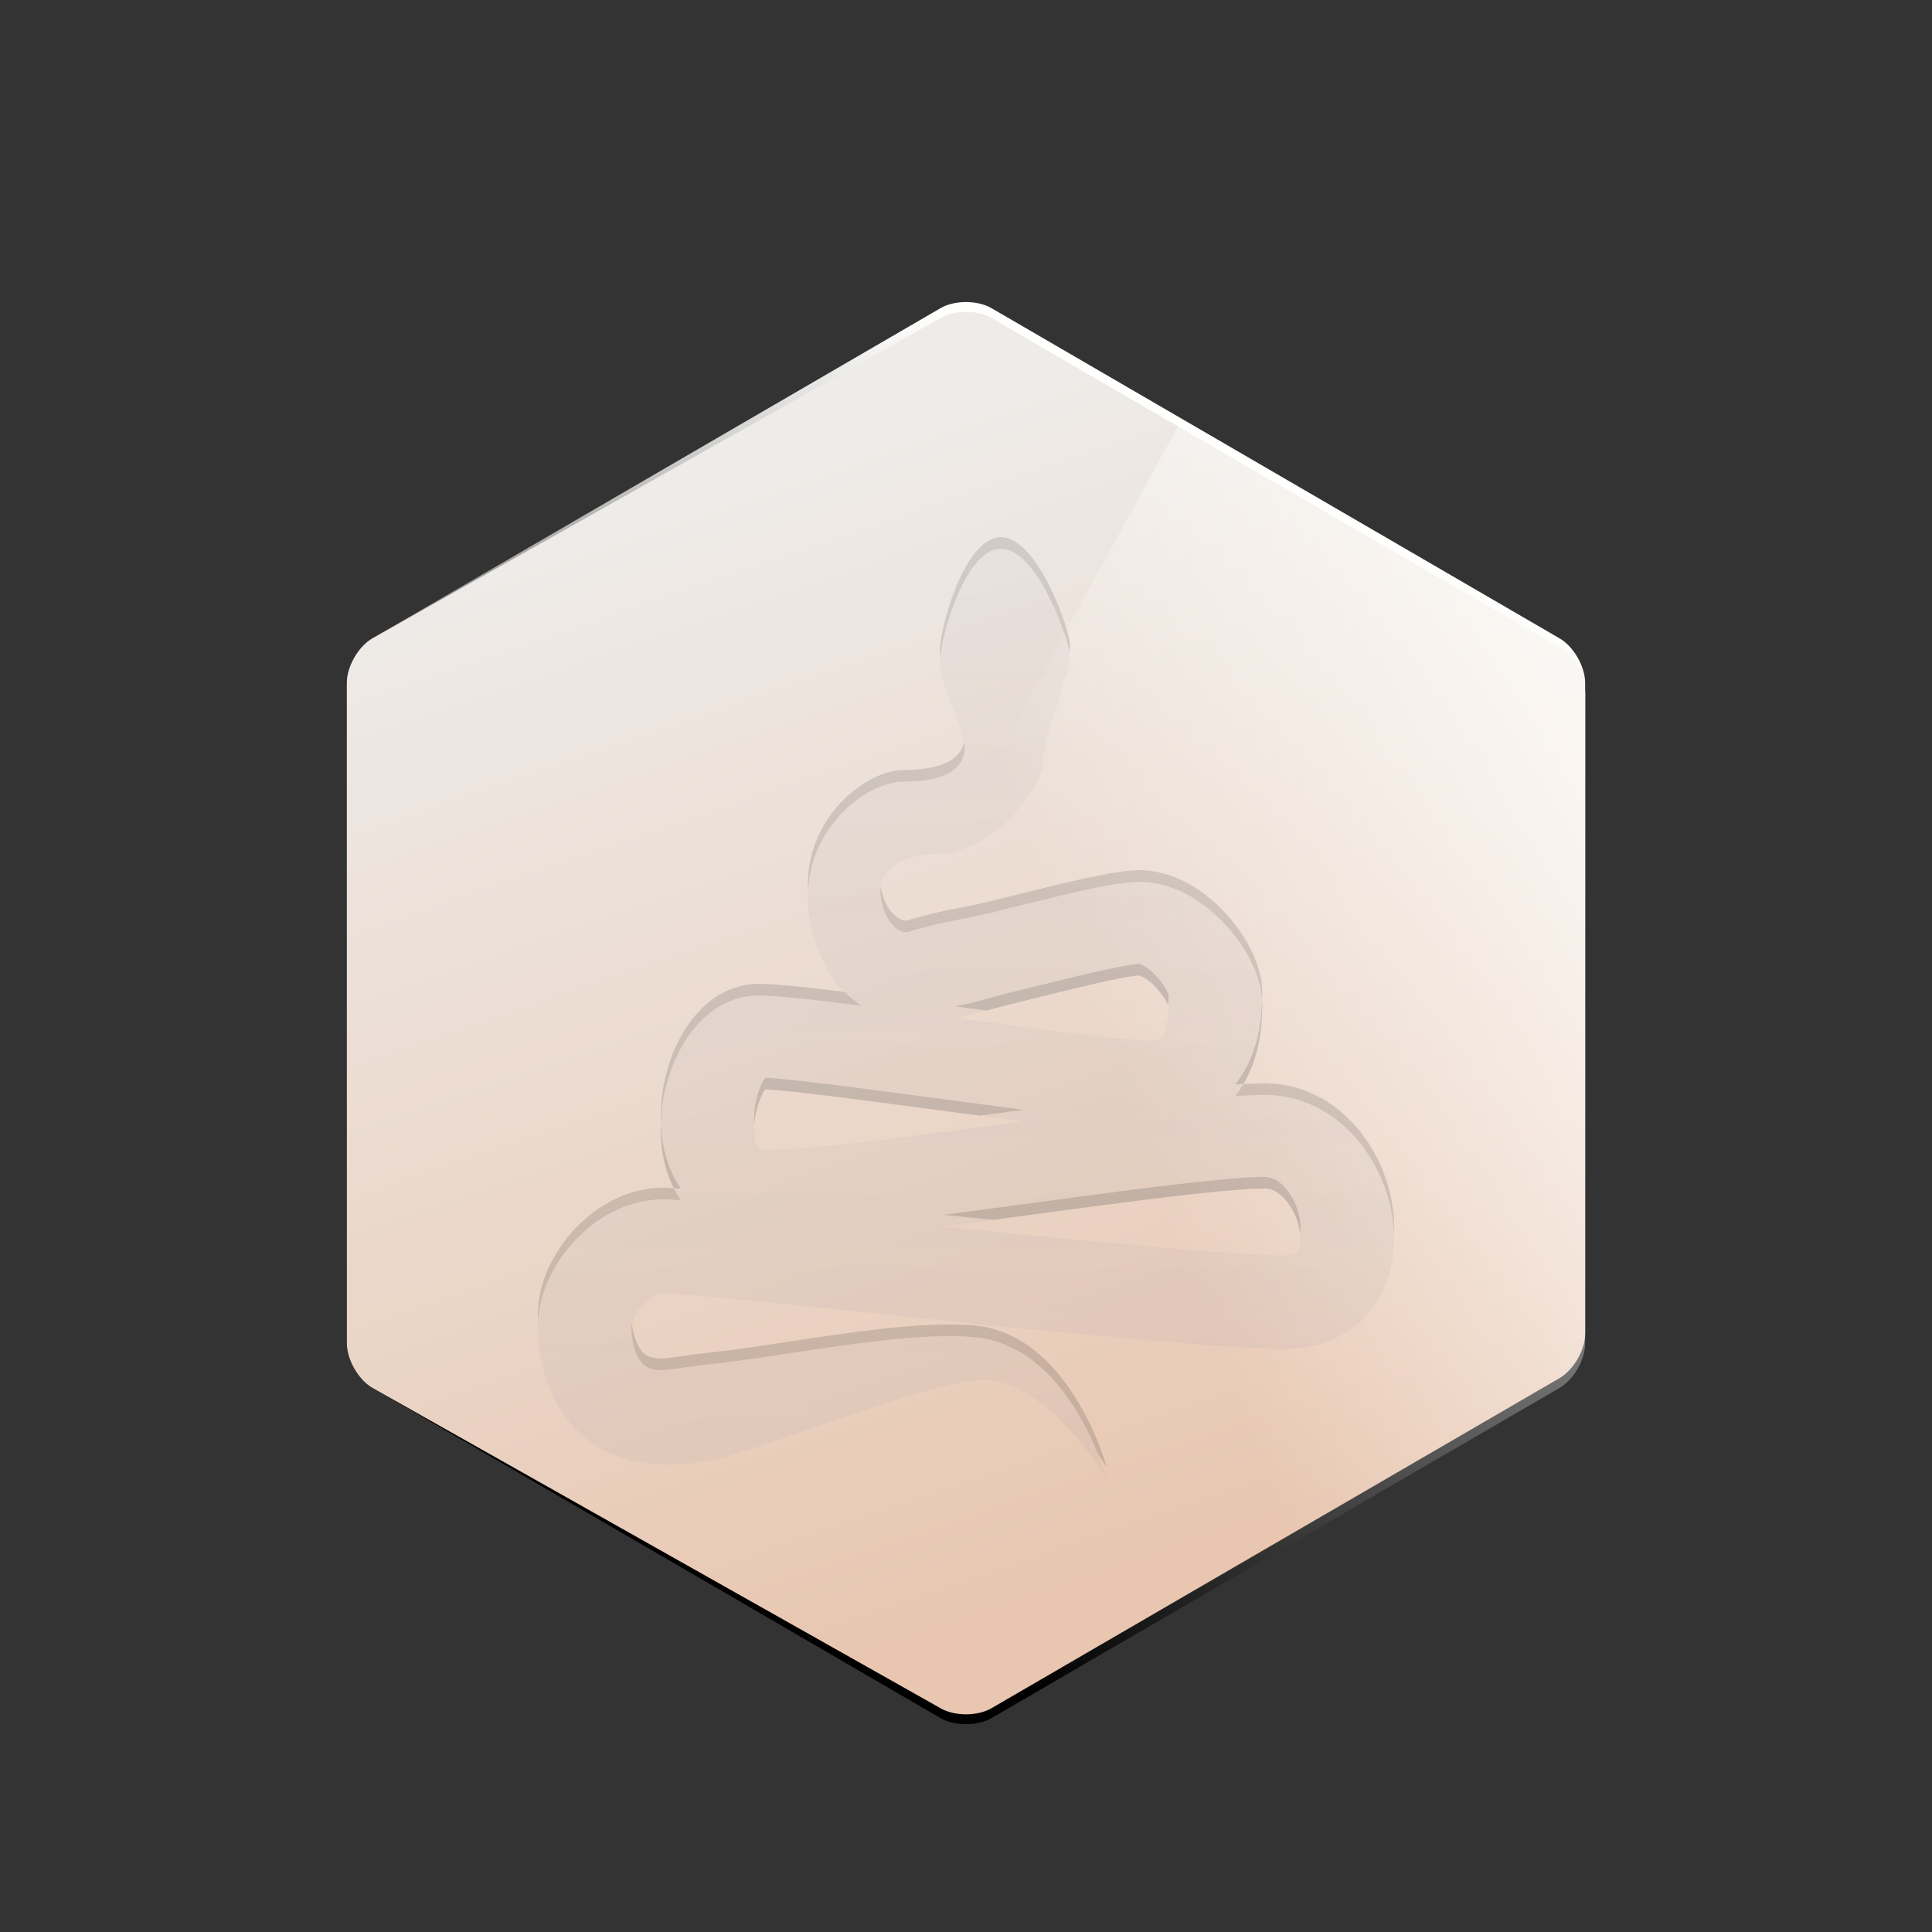 <?xml version="1.0" encoding="utf-8"?>
<!-- Generator: Adobe Illustrator 15.0.2, SVG Export Plug-In . SVG Version: 6.00 Build 0)  -->
<!DOCTYPE svg PUBLIC "-//W3C//DTD SVG 1.1//EN" "http://www.w3.org/Graphics/SVG/1.1/DTD/svg11.dtd">
<svg version="1.1" id="Calque_1" xmlns="http://www.w3.org/2000/svg" xmlns:xlink="http://www.w3.org/1999/xlink" x="0px" y="0px"
	 width="205px" height="205px" viewBox="0 0 205 205" enable-background="new 0 0 205 205" xml:space="preserve">
<rect x="0" y="0" width="205" height="205" fill="#333333" stroke="none"/>
<linearGradient id="SVGID_1_" gradientUnits="userSpaceOnUse" x1="401.403" y1="-236.663" x2="344.384" y2="-349.133" gradientTransform="matrix(1 0 0 -1 -269.6 -186.96)">
	<stop  offset="0" style="stop-color:#FFFFFE"/>
	<stop  offset="1" style="stop-color:#000000"/>
</linearGradient>
<path fill="url(#SVGID_1_)" d="M36.805,72.45c0-1.725,1.22-3.848,2.713-4.715l60.269-35.033c1.491-0.868,3.936-0.868,5.426,0
	l60.27,35.033c1.494,0.868,2.713,2.99,2.713,4.715v70.101c0,1.727-1.219,3.848-2.713,4.715l-60.27,35.031
	c-1.49,0.87-3.935,0.87-5.426,0l-60.269-35.031c-1.493-0.867-2.713-2.988-2.713-4.715V72.45z"/>
<linearGradient id="SVGID_2_" gradientUnits="userSpaceOnUse" x1="392.066" y1="-353.295" x2="352.456" y2="-237.607" gradientTransform="matrix(1 0 0 -1 -269.6 -186.96)">
	<stop  offset="0" style="stop-color:#E8C6B0"/>
	<stop  offset="1" style="stop-color:#EEEBE8"/>
</linearGradient>
<path fill="url(#SVGID_2_)" d="M36.805,72.45c0-1.725,1.22-3.848,2.713-4.715l60.269-33.986c1.491-0.868,3.936-0.868,5.426,0
	l60.27,35.031c1.494,0.869,2.713,2.99,2.713,4.716v68.008c0,1.725-1.219,3.85-2.713,4.717l-60.27,35.03
	c-1.49,0.87-3.935,0.87-5.426,0l-60.269-33.985c-1.493-0.867-2.713-2.988-2.713-4.715V72.45z"/>
<linearGradient id="SVGID_3_" gradientUnits="userSpaceOnUse" x1="441.716" y1="-278.518" x2="386.789" y2="-299.443" gradientTransform="matrix(1 0 0 -1 -269.6 -186.96)">
	<stop  offset="0" style="stop-color:#FFFFFE;stop-opacity:0.75"/>
	<stop  offset="1" style="stop-color:#FFFFFE;stop-opacity:0"/>
</linearGradient>
<path fill="url(#SVGID_3_)" d="M62.023,159.956l37.764,21.295c1.491,0.87,3.936,0.87,5.426,0l60.27-35.03
	c1.494-0.867,2.713-2.992,2.713-4.717V73.496c0-1.726-1.219-3.848-2.713-4.716l-40.487-23.534"/>
<linearGradient id="SVGID_4_" gradientUnits="userSpaceOnUse" x1="372.1" y1="-244.367" x2="372.1" y2="-345.333" gradientTransform="matrix(1 0 0 -1 -269.6 -186.96)">
	<stop  offset="0" style="stop-color:#808090;stop-opacity:0.05"/>
	<stop  offset="1" style="stop-color:#9595A4;stop-opacity:0.1"/>
</linearGradient>
<path fill="url(#SVGID_4_)" d="M147.605,128.357c-0.291-1.41-0.752-2.75-1.377-4.03c-0.629-1.278-1.414-2.494-2.4-3.618
	c-0.99-1.116-2.188-2.146-3.616-2.948c-1.424-0.801-3.089-1.356-4.787-1.521c-0.428-0.042-0.845-0.063-1.274-0.062l-0.434,0.002
	l-0.443,0.014c-0.576,0.018-1.127,0.046-1.672,0.076c-0.184,0.013-0.363,0.026-0.545,0.039c1.094-1.371,1.748-2.847,2.152-4.205
	c0.432-1.449,0.611-2.814,0.688-4.108c0.021-0.322,0.031-0.644,0.035-0.953l0.002-0.233v-0.334l-0.002-0.097l-0.014-0.269
	c-0.014-0.231-0.027-0.344-0.045-0.5c-0.146-1.143-0.436-1.987-0.747-2.75c-0.632-1.506-1.401-2.677-2.269-3.776
	c-0.875-1.089-1.858-2.076-3.035-2.971c-1.186-0.883-2.572-1.711-4.399-2.203c-0.455-0.122-0.938-0.217-1.444-0.274
	c-0.502-0.059-1.082-0.075-1.529-0.05c-0.86,0.042-1.45,0.133-2.053,0.224c-1.17,0.186-2.213,0.403-3.254,0.627
	c-2.059,0.452-4.041,0.937-6.009,1.422l-2.933,0.726c-0.971,0.238-1.938,0.483-2.903,0.684c-0.967,0.205-1.934,0.374-2.872,0.567
	c-0.932,0.195-1.853,0.424-2.677,0.65l-1.031,0.275c-0.052,0.015-0.096,0.026-0.102,0.039c-0.074,0.003,0.102,0.006,0.045,0.009
	l-0.095,0.008c-0.097,0.006-0.043,0.007-0.039,0.015c-0.01,0.023-0.095,0.038-0.143,0.053c-0.212,0.053-0.477,0.054-0.806-0.09
	c-0.325-0.14-0.702-0.425-1.027-0.835c-0.33-0.407-0.609-0.932-0.811-1.519c-0.104-0.294-0.182-0.605-0.238-0.927L93.48,95.39
	c-0.004-0.075-0.006,0.036-0.009-0.013l-0.008-0.094l-0.009-0.092L93.45,95.17c-0.004-0.014-0.011-0.022-0.015-0.062
	c-0.016-0.124-0.024-0.257-0.024-0.394c-0.005-0.25,0.028-0.517,0.075-0.793c0.187-0.815,1.134-3.304,5.875-3.304
	c5.676,0,11.23-6.855,11.23-9.456s2.956-9.929,2.956-11.465c-0.005-1.538-3.434-11.467-7.334-11.467
	c-3.898,0-6.499,9.693-6.499,12.115c0,2.421,2.654,6.915,2.654,8.924c0,2.009-1.595,3.665-6.438,3.665
	c-4.848,0-13.217,7.242-9.149,17.747v-0.001c0.145,0.42,0.314,0.838,0.505,1.252c0.639,1.355,1.556,2.668,2.804,3.779
	c0.408,0.36,0.854,0.694,1.331,1c-1.728-0.222-3.467-0.437-5.223-0.633c-1.027-0.114-2.059-0.222-3.138-0.313
	c-0.542-0.048-1.09-0.087-1.699-0.115l-0.479-0.018l-0.28-0.003l-0.375,0.003c-0.689,0.02-1.372,0.135-1.996,0.323
	c-1.257,0.373-2.256,0.989-3.034,1.622c-0.782,0.636-1.378,1.304-1.876,1.962c-0.984,1.321-1.612,2.627-2.103,3.938
	c-0.477,1.311-0.795,2.635-0.973,3.996c-0.176,1.361-0.212,2.767-0.037,4.243c0.182,1.472,0.572,3.043,1.408,4.621
	c0.183,0.338,0.388,0.679,0.614,1.011c-0.347-0.024-0.705-0.049-1.099-0.072l-0.511-0.02l-0.336-0.002l-0.344,0.01
	c-0.46,0.017-0.915,0.062-1.353,0.137c-0.882,0.143-1.719,0.385-2.492,0.691c-1.545,0.619-2.848,1.479-3.977,2.455
	c-1.125,0.987-2.078,2.092-2.88,3.337c-0.797,1.251-1.463,2.636-1.863,4.293c-0.098,0.415-0.178,0.851-0.23,1.302l-0.034,0.347
	c-0.011,0.12-0.02,0.221-0.026,0.381l-0.011,0.344l-0.004,0.308c0.006,0.69,0.05,1.375,0.13,2.055
	c0.162,1.363,0.47,2.732,0.994,4.12c0.529,1.382,1.296,2.791,2.397,4.063c1.092,1.274,2.531,2.37,4.083,3.07
	c1.55,0.712,3.147,1.051,4.625,1.193l0.282,0.024l0.316,0.017l0.449,0.023l0.583,0.01l0.507-0.01
	c0.664-0.013,1.275-0.063,1.864-0.125c1.172-0.134,2.258-0.342,3.307-0.617c2.084-0.574,4.047-1.24,5.992-1.896l5.745-1.981
	c3.782-1.33,7.542-2.613,11.256-3.572c0.928-0.23,1.853-0.438,2.754-0.59l0.669-0.1l0.334-0.045c0.096-0.014,0.19-0.021,0.283-0.03
	c0.379-0.034,0.766-0.038,1.155-0.013c1.575,0.098,3.247,0.779,4.785,1.814c1.556,1.025,2.985,2.375,4.295,3.85
	c0.659,0.742,1.28,1.523,1.877,2.326c0.599,0.808,1.169,1.643,1.688,2.513c-0.572-1.95-1.364-3.849-2.33-5.687
	c-0.973-1.834-2.145-3.602-3.646-5.203c-0.76-0.793-1.607-1.536-2.566-2.188c-0.963-0.645-2.045-1.191-3.229-1.552
	c-0.592-0.185-1.209-0.318-1.835-0.396c-0.154-0.021-0.313-0.037-0.469-0.048l-0.424-0.038c-0.287-0.021-0.559-0.035-0.837-0.047
	c-1.105-0.048-2.188-0.031-3.252,0.012c-2.135,0.082-4.22,0.285-6.274,0.539c-2.059,0.246-4.089,0.533-6.107,0.825l-5.981,0.906
	c-1.972,0.29-3.927,0.548-5.795,0.741c-0.928,0.107-1.825,0.242-2.648,0.357c-0.412,0.061-0.802,0.109-1.145,0.148l-0.25,0.023
	l-0.114,0.008l-0.052,0.006c-0.078,0.002,0.047,0.005-0.002,0.005l-0.31,0.005l-0.06,0.003h-0.091
	c-0.528-0.004-0.928-0.108-1.209-0.235c-0.286-0.133-0.485-0.283-0.708-0.537c-0.217-0.25-0.445-0.625-0.635-1.123
	c-0.191-0.489-0.338-1.099-0.41-1.735c-0.039-0.315-0.058-0.644-0.061-0.955c0,0.003,0-0.017,0-0.033v-0.038
	c0-0.023,0-0.087,0-0.072v0.035c-0.002,0.035,0,0.014,0,0.002c0-0.004,0.002-0.021,0.004-0.027c0.005-0.049,0.016-0.108,0.035-0.184
	c0.067-0.304,0.262-0.771,0.55-1.211c0.284-0.443,0.657-0.881,1.051-1.22c0.392-0.341,0.804-0.59,1.127-0.715
	c0.165-0.067,0.303-0.104,0.414-0.122c0.054-0.011,0.104-0.014,0.147-0.014h0.074l0.241,0.005c0.398,0.021,0.884,0.059,1.358,0.096
	l1.458,0.123c3.942,0.358,7.953,0.772,11.95,1.187c8.002,0.822,16.021,1.664,24.057,2.455c4.015,0.396,8.037,0.777,12.076,1.135
	c2.022,0.177,4.042,0.343,6.079,0.498c2.04,0.149,4.078,0.289,6.195,0.379c0.529,0.025,1.067,0.043,1.621,0.055l0.42,0.003h0.485
	h0.19l0.313-0.013c0.225-0.006,0.389-0.016,0.592-0.032c1.525-0.123,3.235-0.507,4.885-1.415c0.818-0.453,1.604-1.031,2.293-1.71
	s1.273-1.452,1.732-2.252c0.928-1.614,1.359-3.3,1.514-4.866C148.016,131.264,147.893,129.773,147.605,128.357z M124.002,106.596
	l0.002,0.062c0,0.005,0,0.007,0,0.005v0.009C124.002,106.645,124.002,106.555,124.002,106.596z M105.619,106.971
	c1.98-0.527,3.949-0.986,5.893-1.475c1.938-0.479,3.869-0.952,5.742-1.362c0.928-0.2,1.857-0.391,2.674-0.519
	c0.387-0.063,0.786-0.108,0.941-0.114c0.008,0.003,0.01,0.003,0.021,0.005c0.121,0.025,0.525,0.204,0.944,0.529
	c0.429,0.32,0.882,0.765,1.265,1.247c0.383,0.474,0.709,1.019,0.851,1.37c0.024,0.055,0.04,0.102,0.053,0.139L124,106.875
	c-0.002,0.189-0.008,0.376-0.02,0.557c-0.039,0.713-0.143,1.355-0.289,1.834c-0.141,0.483-0.316,0.771-0.403,0.867
	c-0.099,0.096-0.083,0.098-0.271,0.172c-0.094,0.028-0.235,0.066-0.435,0.086c-0.048,0.008-0.104,0.01-0.155,0.014h-0.046
	c-0.019,0,0,0.008-0.085,0.01l-0.251,0.001l-0.271-0.011c-0.801-0.022-1.766-0.102-2.711-0.188
	c-0.955-0.091-1.928-0.192-2.905-0.306c-1.961-0.223-3.938-0.467-5.923-0.723l-8.886-1.176c0.425-0.074,0.845-0.158,1.259-0.252
	C103.637,107.523,104.631,107.232,105.619,106.971z M80.547,116.896c0.19-0.533,0.446-1.015,0.659-1.313
	c0.323,0.02,0.672,0.043,1.027,0.077c0.928,0.075,1.894,0.181,2.869,0.284c3.905,0.44,7.893,0.978,11.876,1.509l11.606,1.535
	c-6.425,0.872-12.829,1.747-19.164,2.442c-1.957,0.207-3.912,0.397-5.784,0.514c-0.468,0.027-0.925,0.053-1.37,0.066l-0.647,0.016
	l-0.258,0.002l-0.169-0.002c-0.008-0.002-0.013-0.002-0.023-0.002c-0.401-0.025-0.579-0.104-0.611-0.127
	c-0.038-0.026-0.061-0.023-0.18-0.231c-0.111-0.204-0.25-0.608-0.313-1.134C79.937,119.482,80.116,118.052,80.547,116.896z
	 M137.979,131.885c-0.039,0.43-0.15,0.732-0.231,0.864c-0.088,0.137-0.101,0.146-0.222,0.224c-0.117,0.066-0.408,0.176-0.881,0.211
	l-0.164,0.012l-0.067,0.003h-0.187l-0.605-0.003c-0.449-0.012-0.918-0.023-1.395-0.045c-1.908-0.076-3.885-0.217-5.857-0.361
	c-1.979-0.148-3.969-0.314-5.96-0.487c-3.985-0.349-7.978-0.729-11.972-1.122c-3.433-0.339-6.862-0.691-10.297-1.039
	c4.834-0.63,9.631-1.299,14.426-1.936c3.979-0.529,7.951-1.049,11.875-1.49c1.959-0.21,3.918-0.414,5.775-0.531
	c0.463-0.026,0.916-0.05,1.346-0.064l0.636-0.01c0.073,0,0.157,0.006,0.231,0.013c0.303,0.032,0.592,0.121,0.922,0.303
	c0.654,0.353,1.441,1.194,1.959,2.265C137.835,129.736,138.075,131.011,137.979,131.885z"/>
<g opacity="0.15">
	
		<linearGradient id="SVGID_5_" gradientUnits="userSpaceOnUse" x1="402.095" y1="-244.381" x2="402.095" y2="-345.319" gradientTransform="matrix(1 0 0 -1 -269.6 -186.96)">
		<stop  offset="0" style="stop-color:#2D2B2C"/>
		<stop  offset="1" style="stop-color:#0C0C0C"/>
	</linearGradient>
	<path fill="url(#SVGID_5_)" d="M133.209,110.87c-0.404,1.356-1.059,2.834-2.152,4.204c0.182-0.014,0.361-0.029,0.545-0.039
		c0.108-0.006,0.225-0.012,0.334-0.016c0.584-0.979,0.992-1.977,1.273-2.916c0.432-1.451,0.611-2.815,0.688-4.109
		c0.021-0.322,0.031-0.643,0.035-0.953l0.002-0.232v-0.336l-0.002-0.096l-0.014-0.236c-0.004,0.207-0.008,0.411-0.021,0.62
		C133.82,108.055,133.641,109.42,133.209,110.87z"/>
	
		<linearGradient id="SVGID_6_" gradientUnits="userSpaceOnUse" x1="388.67" y1="-244.359" x2="388.67" y2="-345.336" gradientTransform="matrix(1 0 0 -1 -269.6 -186.96)">
		<stop  offset="0" style="stop-color:#2D2B2C"/>
		<stop  offset="1" style="stop-color:#0C0C0C"/>
	</linearGradient>
	<path fill="url(#SVGID_6_)" d="M100.14,128.904c1.753,0.178,3.5,0.351,5.252,0.531c3.063-0.414,6.127-0.826,9.174-1.231
		c3.979-0.529,7.951-1.05,11.875-1.49c1.959-0.21,3.918-0.414,5.775-0.53c0.463-0.027,0.916-0.051,1.346-0.065l0.635-0.009
		c0.074,0,0.158,0.005,0.232,0.012c0.303,0.031,0.592,0.121,0.922,0.303c0.654,0.352,1.441,1.194,1.959,2.266
		c0.342,0.683,0.547,1.451,0.635,2.151c0.01-0.067,0.027-0.114,0.033-0.188c0.097-0.873-0.145-2.147-0.668-3.198
		c-0.518-1.07-1.305-1.911-1.959-2.263c-0.33-0.185-0.619-0.271-0.922-0.307c-0.074-0.004-0.158-0.01-0.232-0.01l-0.635,0.008
		c-0.43,0.016-0.883,0.037-1.346,0.065c-1.857,0.118-3.816,0.319-5.775,0.532c-3.924,0.439-7.896,0.963-11.875,1.49
		C109.771,127.609,104.975,128.273,100.14,128.904z"/>
	
		<linearGradient id="SVGID_7_" gradientUnits="userSpaceOnUse" x1="340.769" y1="-244.361" x2="340.769" y2="-345.335" gradientTransform="matrix(1 0 0 -1 -269.6 -186.96)">
		<stop  offset="0" style="stop-color:#2D2B2C"/>
		<stop  offset="1" style="stop-color:#0C0C0C"/>
	</linearGradient>
	<path fill="url(#SVGID_7_)" d="M71.619,125.104c-0.836-1.576-1.227-3.146-1.408-4.617c-0.052-0.442-0.083-0.875-0.095-1.307
		c-0.03,0.827-0.006,1.668,0.095,2.538c0.171,1.388,0.542,2.86,1.283,4.349c0.251,0.018,0.507,0.029,0.739,0.048
		C72.007,125.781,71.801,125.443,71.619,125.104z"/>
	
		<linearGradient id="SVGID_8_" gradientUnits="userSpaceOnUse" x1="363.908" y1="-244.339" x2="363.908" y2="-345.348" gradientTransform="matrix(1 0 0 -1 -269.6 -186.96)">
		<stop  offset="0" style="stop-color:#2D2B2C"/>
		<stop  offset="1" style="stop-color:#0C0C0C"/>
	</linearGradient>
	<path fill="url(#SVGID_8_)" d="M81.206,115.584c0.323,0.02,0.672,0.043,1.027,0.077c0.928,0.075,1.894,0.181,2.869,0.284
		c3.905,0.44,7.893,0.978,11.876,1.509l6.974,0.921c1.545-0.206,3.086-0.409,4.633-0.617l-11.606-1.539
		c-3.983-0.531-7.971-1.064-11.876-1.507c-0.975-0.104-1.941-0.208-2.869-0.286c-0.355-0.031-0.705-0.056-1.027-0.078
		c-0.212,0.303-0.468,0.782-0.659,1.313c-0.42,1.124-0.594,2.498-0.485,3.539c0.061-0.771,0.217-1.586,0.485-2.304
		C80.738,116.363,80.994,115.883,81.206,115.584z"/>
	
		<linearGradient id="SVGID_9_" gradientUnits="userSpaceOnUse" x1="382.275" y1="-244.371" x2="382.275" y2="-345.329" gradientTransform="matrix(1 0 0 -1 -269.6 -186.96)">
		<stop  offset="0" style="stop-color:#2D2B2C"/>
		<stop  offset="1" style="stop-color:#0C0C0C"/>
	</linearGradient>
	<path fill="url(#SVGID_9_)" d="M111.512,105.496c1.938-0.479,3.869-0.952,5.742-1.362c0.928-0.2,1.857-0.391,2.674-0.519
		c0.387-0.063,0.786-0.108,0.941-0.114c0.008,0.003,0.01,0.003,0.021,0.005c0.121,0.025,0.525,0.204,0.944,0.529
		c0.429,0.32,0.882,0.765,1.265,1.247c0.379,0.463,0.691,0.991,0.838,1.344c0.013-0.146,0.037-0.278,0.043-0.431
		c0.012-0.18,0.018-0.364,0.02-0.557l0.003-0.082c-0.013-0.037-0.028-0.084-0.053-0.139c-0.142-0.354-0.468-0.896-0.851-1.371
		c-0.383-0.48-0.836-0.926-1.265-1.247c-0.419-0.325-0.823-0.503-0.944-0.53c-0.012-0.002-0.014-0.002-0.021-0.003
		c-0.155,0.005-0.557,0.05-0.941,0.112c-0.814,0.128-1.746,0.319-2.674,0.519c-1.873,0.413-3.804,0.883-5.742,1.363
		c-1.943,0.488-3.912,0.948-5.893,1.474c-0.988,0.264-1.982,0.555-3.011,0.793c-0.416,0.092-0.834,0.175-1.259,0.252l3.342,0.441
		c0.307-0.086,0.617-0.172,0.928-0.252C107.6,106.443,109.568,105.984,111.512,105.496z"/>
	
		<linearGradient id="SVGID_10_" gradientUnits="userSpaceOnUse" x1="393.603" y1="-244.027" x2="393.603" y2="-345.707" gradientTransform="matrix(1 0 0 -1 -269.6 -186.96)">
		<stop  offset="0" style="stop-color:#2D2B2C"/>
		<stop  offset="1" style="stop-color:#0C0C0C"/>
	</linearGradient>
	<path fill="url(#SVGID_10_)" d="M124.004,105.426c0,0.004,0,0.002,0-0.004l-0.002-0.061c0-0.041,0,0.049,0.002,0.074V105.426z"/>
	
		<linearGradient id="SVGID_11_" gradientUnits="userSpaceOnUse" x1="376.231" y1="-243.133" x2="376.231" y2="-344.093" gradientTransform="matrix(1 0 0 -1 -269.6 -186.96)">
		<stop  offset="0" style="stop-color:#2D2B2C"/>
		<stop  offset="1" style="stop-color:#0C0C0C"/>
	</linearGradient>
	<path fill="url(#SVGID_11_)" d="M106.214,58.229c3.56,0,6.716,8.243,7.247,10.863c0.051-0.256,0.087-0.479,0.087-0.63
		c-0.005-1.538-3.433-11.467-7.334-11.467c-3.898,0-6.499,9.693-6.499,12.115c0,0.15,0.037,0.33,0.054,0.495
		C100.151,66.398,102.632,58.229,106.214,58.229z"/>
	
		<linearGradient id="SVGID_12_" gradientUnits="userSpaceOnUse" x1="363.64" y1="-243.133" x2="363.64" y2="-344.096" gradientTransform="matrix(1 0 0 -1 -269.6 -186.96)">
		<stop  offset="0" style="stop-color:#2D2B2C"/>
		<stop  offset="1" style="stop-color:#0C0C0C"/>
	</linearGradient>
	<path fill="url(#SVGID_12_)" d="M95.932,82.933c4.846,0,6.44-1.656,6.44-3.665c0-0.158-0.041-0.354-0.071-0.54
		c-0.351,1.682-2.094,2.97-6.369,2.97c-4.059,0-10.582,5.079-10.209,12.896C86.045,87.481,92.094,82.933,95.932,82.933z"/>
	
		<linearGradient id="SVGID_13_" gradientUnits="userSpaceOnUse" x1="409.086" y1="-243.14" x2="409.086" y2="-344.093" gradientTransform="matrix(1 0 0 -1 -269.6 -186.96)">
		<stop  offset="0" style="stop-color:#2D2B2C"/>
		<stop  offset="1" style="stop-color:#0C0C0C"/>
	</linearGradient>
	<path fill="url(#SVGID_13_)" d="M131.602,116.27c0.545-0.03,1.096-0.06,1.672-0.076l0.443-0.014l0.434-0.002
		c0.431-0.003,0.848,0.02,1.274,0.062c1.698,0.165,3.363,0.722,4.787,1.521c1.431,0.802,2.626,1.832,3.616,2.948
		c0.986,1.124,1.771,2.34,2.4,3.618c0.625,1.28,1.086,2.62,1.377,4.03c0.162,0.799,0.262,1.623,0.299,2.472
		c0.053-1.289-0.061-2.522-0.299-3.704c-0.291-1.411-0.752-2.752-1.377-4.033c-0.629-1.277-1.414-2.492-2.4-3.615
		c-0.99-1.117-2.188-2.146-3.616-2.949c-1.424-0.803-3.089-1.356-4.787-1.524c-0.428-0.04-0.845-0.063-1.274-0.06l-0.434,0.004
		l-0.443,0.013c-0.463,0.013-0.901,0.037-1.338,0.062c-0.26,0.437-0.543,0.867-0.879,1.289
		C131.238,116.296,131.418,116.281,131.602,116.27z"/>
	
		<linearGradient id="SVGID_14_" gradientUnits="userSpaceOnUse" x1="383.273" y1="-243.13" x2="383.273" y2="-344.102" gradientTransform="matrix(1 0 0 -1 -269.6 -186.96)">
		<stop  offset="0" style="stop-color:#2D2B2C"/>
		<stop  offset="1" style="stop-color:#0C0C0C"/>
	</linearGradient>
	<path fill="url(#SVGID_14_)" d="M106.201,95.348c-0.971,0.239-1.938,0.484-2.903,0.684c-0.967,0.205-1.931,0.374-2.869,0.568
		c-0.937,0.195-1.855,0.424-2.677,0.65l-1.032,0.275c-0.054,0.015-0.098,0.026-0.106,0.039c-0.073,0.003,0.106,0.006,0.046,0.009
		l-0.093,0.007c-0.095,0.007-0.043,0.008-0.039,0.015c-0.01,0.024-0.095,0.038-0.143,0.053c-0.212,0.053-0.474,0.054-0.806-0.09
		c-0.325-0.139-0.702-0.424-1.027-0.834c-0.33-0.407-0.611-0.932-0.811-1.519c-0.104-0.292-0.182-0.604-0.238-0.927l-0.021-0.122
		c-0.002-0.075-0.006,0.036-0.009-0.013l-0.002-0.027c-0.03,0.205-0.061,0.41-0.058,0.598c0,0.137,0.008,0.27,0.024,0.394
		c0.004,0.039,0.01,0.047,0.015,0.062l0.007,0.021l0.006,0.092l0.008,0.094c0.002,0.049,0.007-0.062,0.009,0.013l0.021,0.123
		c0.057,0.322,0.134,0.633,0.238,0.927c0.2,0.587,0.481,1.111,0.811,1.519c0.325,0.41,0.702,0.695,1.027,0.835
		c0.332,0.144,0.594,0.143,0.806,0.09c0.048-0.015,0.133-0.03,0.143-0.053c-0.004-0.008-0.056-0.009,0.039-0.015l0.093-0.008
		c0.061-0.002-0.119-0.005-0.046-0.009c0.009-0.013,0.053-0.024,0.106-0.039l1.032-0.275c0.821-0.227,1.74-0.455,2.677-0.65
		c0.938-0.194,1.902-0.363,2.869-0.567c0.968-0.201,1.933-0.445,2.903-0.684l2.933-0.726c1.968-0.485,3.95-0.97,6.009-1.422
		c1.041-0.224,2.084-0.442,3.254-0.627c0.603-0.091,1.191-0.182,2.053-0.224c0.447-0.024,1.027-0.009,1.529,0.05
		c0.506,0.058,0.989,0.153,1.444,0.274c1.827,0.492,3.214,1.319,4.399,2.203c1.177,0.895,2.16,1.882,3.035,2.971
		c0.867,1.099,1.637,2.27,2.269,3.776c0.312,0.763,0.603,1.608,0.747,2.75c0.018,0.156,0.031,0.269,0.045,0.5v0.031
		c0.005-0.11,0.014-0.224,0.014-0.334l0.002-0.233v-0.334l-0.002-0.097l-0.014-0.268c-0.014-0.232-0.027-0.344-0.045-0.5
		c-0.146-1.143-0.436-1.987-0.747-2.751c-0.632-1.505-1.401-2.677-2.269-3.776c-0.875-1.088-1.858-2.076-3.035-2.971
		c-1.186-0.883-2.572-1.71-4.399-2.203c-0.455-0.121-0.938-0.216-1.444-0.274c-0.502-0.06-1.082-0.075-1.529-0.051
		c-0.86,0.042-1.45,0.133-2.053,0.225c-1.17,0.185-2.213,0.403-3.254,0.627c-2.059,0.452-4.041,0.938-6.009,1.422"/>
	
		<linearGradient id="SVGID_15_" gradientUnits="userSpaceOnUse" x1="393.603" y1="-243.069" x2="393.603" y2="-344.162" gradientTransform="matrix(1 0 0 -1 -269.6 -186.96)">
		<stop  offset="0" style="stop-color:#2D2B2C"/>
		<stop  offset="1" style="stop-color:#0C0C0C"/>
	</linearGradient>
	<path fill="url(#SVGID_15_)" d="M124.004,106.661c0,0.002,0,0,0-0.005l-0.002-0.061c0-0.041,0,0.049,0.002,0.073V106.661z"/>
	
		<linearGradient id="SVGID_16_" gradientUnits="userSpaceOnUse" x1="361.82" y1="-243.122" x2="361.82" y2="-344.099" gradientTransform="matrix(1 0 0 -1 -269.6 -186.96)">
		<stop  offset="0" style="stop-color:#2D2B2C"/>
		<stop  offset="1" style="stop-color:#0C0C0C"/>
	</linearGradient>
	<path fill="url(#SVGID_16_)" d="M67.005,140.661c-0.001,0.008-0.004,0.024-0.004,0.026c0,0.014,0,0.027,0,0.035v0.039
		c0,0.018,0,0.036,0,0.033c0.002,0.313,0.021,0.639,0.061,0.955c0.071,0.639,0.219,1.246,0.41,1.734
		c0.19,0.5,0.418,0.873,0.635,1.123c0.223,0.254,0.422,0.406,0.708,0.537c0.281,0.129,0.681,0.232,1.209,0.236h0.091l0.06-0.003
		l0.31-0.005c0.05,0-0.076-0.003,0.002-0.005l0.052-0.005l0.114-0.008l0.25-0.024c0.342-0.039,0.732-0.089,1.145-0.149
		c0.823-0.115,1.72-0.25,2.648-0.356c1.868-0.193,3.823-0.451,5.795-0.741l5.981-0.906c2.018-0.292,4.048-0.58,6.107-0.824
		c2.054-0.254,4.139-0.457,6.271-0.539c1.066-0.043,2.15-0.061,3.255-0.013c0.278,0.013,0.55,0.026,0.837,0.048l0.423,0.037
		c0.156,0.012,0.314,0.027,0.47,0.047c0.626,0.078,1.243,0.213,1.835,0.396c1.186,0.359,2.268,0.908,3.229,1.552
		c0.961,0.65,1.809,1.396,2.567,2.187c1.502,1.604,2.673,3.371,3.646,5.203c0.518,0.98,0.977,1.979,1.383,2.986
		c0.331,0.477,0.648,0.965,0.947,1.467c-0.571-1.949-1.363-3.85-2.33-5.685c-0.973-1.836-2.144-3.604-3.646-5.205
		c-0.76-0.795-1.606-1.535-2.567-2.187c-0.963-0.646-2.043-1.191-3.229-1.554c-0.592-0.185-1.209-0.315-1.835-0.396
		c-0.153-0.018-0.313-0.037-0.47-0.049l-0.423-0.037c-0.287-0.021-0.559-0.036-0.837-0.047c-1.105-0.045-2.188-0.029-3.255,0.011
		c-2.132,0.085-4.217,0.288-6.271,0.54c-2.059,0.244-4.089,0.535-6.107,0.826l-5.981,0.904c-1.972,0.293-3.927,0.551-5.795,0.743
		c-0.928,0.106-1.825,0.24-2.648,0.356c-0.412,0.06-0.802,0.111-1.145,0.15l-0.25,0.023l-0.114,0.009l-0.052,0.004
		c-0.078,0.002,0.047,0.002-0.002,0.002l-0.31,0.011h-0.06h-0.091c-0.528-0.004-0.928-0.109-1.209-0.235
		c-0.286-0.132-0.485-0.283-0.708-0.537c-0.217-0.248-0.445-0.626-0.635-1.125c-0.191-0.489-0.338-1.097-0.41-1.735
		c-0.004-0.025-0.004-0.056-0.007-0.085c-0.002,0.015-0.013,0.035-0.015,0.048C67.021,140.553,67.01,140.613,67.005,140.661z"/>
	
		<linearGradient id="SVGID_17_" gradientUnits="userSpaceOnUse" x1="350.362" y1="-243.128" x2="350.362" y2="-344.102" gradientTransform="matrix(1 0 0 -1 -269.6 -186.96)">
		<stop  offset="0" style="stop-color:#2D2B2C"/>
		<stop  offset="1" style="stop-color:#0C0C0C"/>
	</linearGradient>
	<path fill="url(#SVGID_17_)" d="M71.22,113.479c0.49-1.313,1.119-2.617,2.103-3.938c0.499-0.658,1.094-1.326,1.876-1.962
		c0.778-0.633,1.777-1.249,3.034-1.622c0.624-0.188,1.307-0.304,1.996-0.323l0.375-0.003l0.28,0.003l0.479,0.018
		c0.609,0.029,1.157,0.067,1.699,0.115c1.08,0.092,2.111,0.198,3.138,0.313c1.755,0.196,3.493,0.411,5.223,0.633
		c-0.477-0.305-0.923-0.64-1.329-1c-0.16-0.144-0.301-0.3-0.453-0.451c-1.145-0.142-2.284-0.286-3.441-0.415
		c-1.027-0.115-2.059-0.222-3.138-0.313c-0.542-0.048-1.09-0.089-1.699-0.115l-0.479-0.017l-0.28-0.006l-0.375,0.006
		c-0.689,0.019-1.372,0.134-1.996,0.322c-1.257,0.373-2.256,0.989-3.034,1.62c-0.782,0.638-1.378,1.306-1.876,1.966
		c-0.984,1.32-1.612,2.625-2.103,3.938c-0.477,1.311-0.795,2.633-0.973,3.996c-0.121,0.953-0.171,1.931-0.132,2.939
		c0.017-0.576,0.06-1.146,0.132-1.705C70.425,116.111,70.743,114.788,71.22,113.479z"/>
	
		<linearGradient id="SVGID_18_" gradientUnits="userSpaceOnUse" x1="334.252" y1="-243.133" x2="334.252" y2="-344.099" gradientTransform="matrix(1 0 0 -1 -269.6 -186.96)">
		<stop  offset="0" style="stop-color:#2D2B2C"/>
		<stop  offset="1" style="stop-color:#0C0C0C"/>
	</linearGradient>
	<path fill="url(#SVGID_18_)" d="M57.147,139.479c0.052-0.451,0.132-0.886,0.23-1.301c0.4-1.656,1.066-3.042,1.863-4.293
		c0.802-1.246,1.755-2.35,2.88-3.337c1.129-0.976,2.432-1.836,3.977-2.455c0.773-0.308,1.61-0.55,2.492-0.692
		c0.438-0.074,0.893-0.119,1.353-0.135l0.344-0.011l0.336,0.002l0.511,0.019c0.395,0.024,0.752,0.049,1.099,0.072
		c-0.226-0.33-0.431-0.672-0.614-1.01c-0.048-0.091-0.082-0.182-0.125-0.273c-0.122-0.006-0.229-0.016-0.36-0.021l-0.511-0.021
		l-0.336-0.002l-0.344,0.008c-0.46,0.019-0.915,0.063-1.353,0.136c-0.882,0.144-1.719,0.39-2.492,0.694
		c-1.545,0.621-2.848,1.481-3.977,2.457c-1.125,0.982-2.078,2.088-2.88,3.338c-0.797,1.246-1.463,2.633-1.863,4.289
		c-0.098,0.416-0.178,0.853-0.23,1.301l-0.034,0.348c-0.011,0.121-0.02,0.221-0.026,0.381l-0.011,0.342l-0.004,0.31
		c0.002,0.132,0.021,0.265,0.026,0.397c0.004-0.068,0.008-0.133,0.015-0.194L57.147,139.479z"/>
	
		<linearGradient id="SVGID_19_" gradientUnits="userSpaceOnUse" x1="336.6" y1="-242.204" x2="336.6" y2="-345.832" gradientTransform="matrix(1 0 0 -1 -269.6 -186.96)">
		<stop  offset="0" style="stop-color:#2D2B2C"/>
		<stop  offset="1" style="stop-color:#0C0C0C"/>
	</linearGradient>
	<path fill="url(#SVGID_19_)" d="M67.001,139.455c0-0.001,0-0.001,0-0.003C66.999,139.486,67.001,139.465,67.001,139.455z"/>
	
		<linearGradient id="SVGID_20_" gradientUnits="userSpaceOnUse" x1="336.6" y1="-240.936" x2="336.6" y2="-344.565" gradientTransform="matrix(1 0 0 -1 -269.6 -186.96)">
		<stop  offset="0" style="stop-color:#2D2B2C"/>
		<stop  offset="1" style="stop-color:#0C0C0C"/>
	</linearGradient>
	<path fill="url(#SVGID_20_)" d="M67.001,139.455c0-0.001,0-0.001,0-0.003C66.999,139.486,67.001,139.465,67.001,139.455z"/>
	
		<linearGradient id="SVGID_21_" gradientUnits="userSpaceOnUse" x1="336.6" y1="-235.477" x2="336.6" y2="-347.221" gradientTransform="matrix(1 0 0 -1 -269.6 -186.96)">
		<stop  offset="0" style="stop-color:#2D2B2C"/>
		<stop  offset="1" style="stop-color:#0C0C0C"/>
	</linearGradient>
	<path fill="url(#SVGID_21_)" d="M67.001,140.688c0-0.002,0-0.002,0-0.002C66.999,140.723,67.001,140.7,67.001,140.688z"/>
	
		<linearGradient id="SVGID_22_" gradientUnits="userSpaceOnUse" x1="336.6" y1="-234.111" x2="336.6" y2="-345.854" gradientTransform="matrix(1 0 0 -1 -269.6 -186.96)">
		<stop  offset="0" style="stop-color:#2D2B2C"/>
		<stop  offset="1" style="stop-color:#0C0C0C"/>
	</linearGradient>
	<path fill="url(#SVGID_22_)" d="M67.001,140.688c0-0.002,0-0.002,0-0.002C66.999,140.723,67.001,140.7,67.001,140.688z"/>
</g>
</svg>
